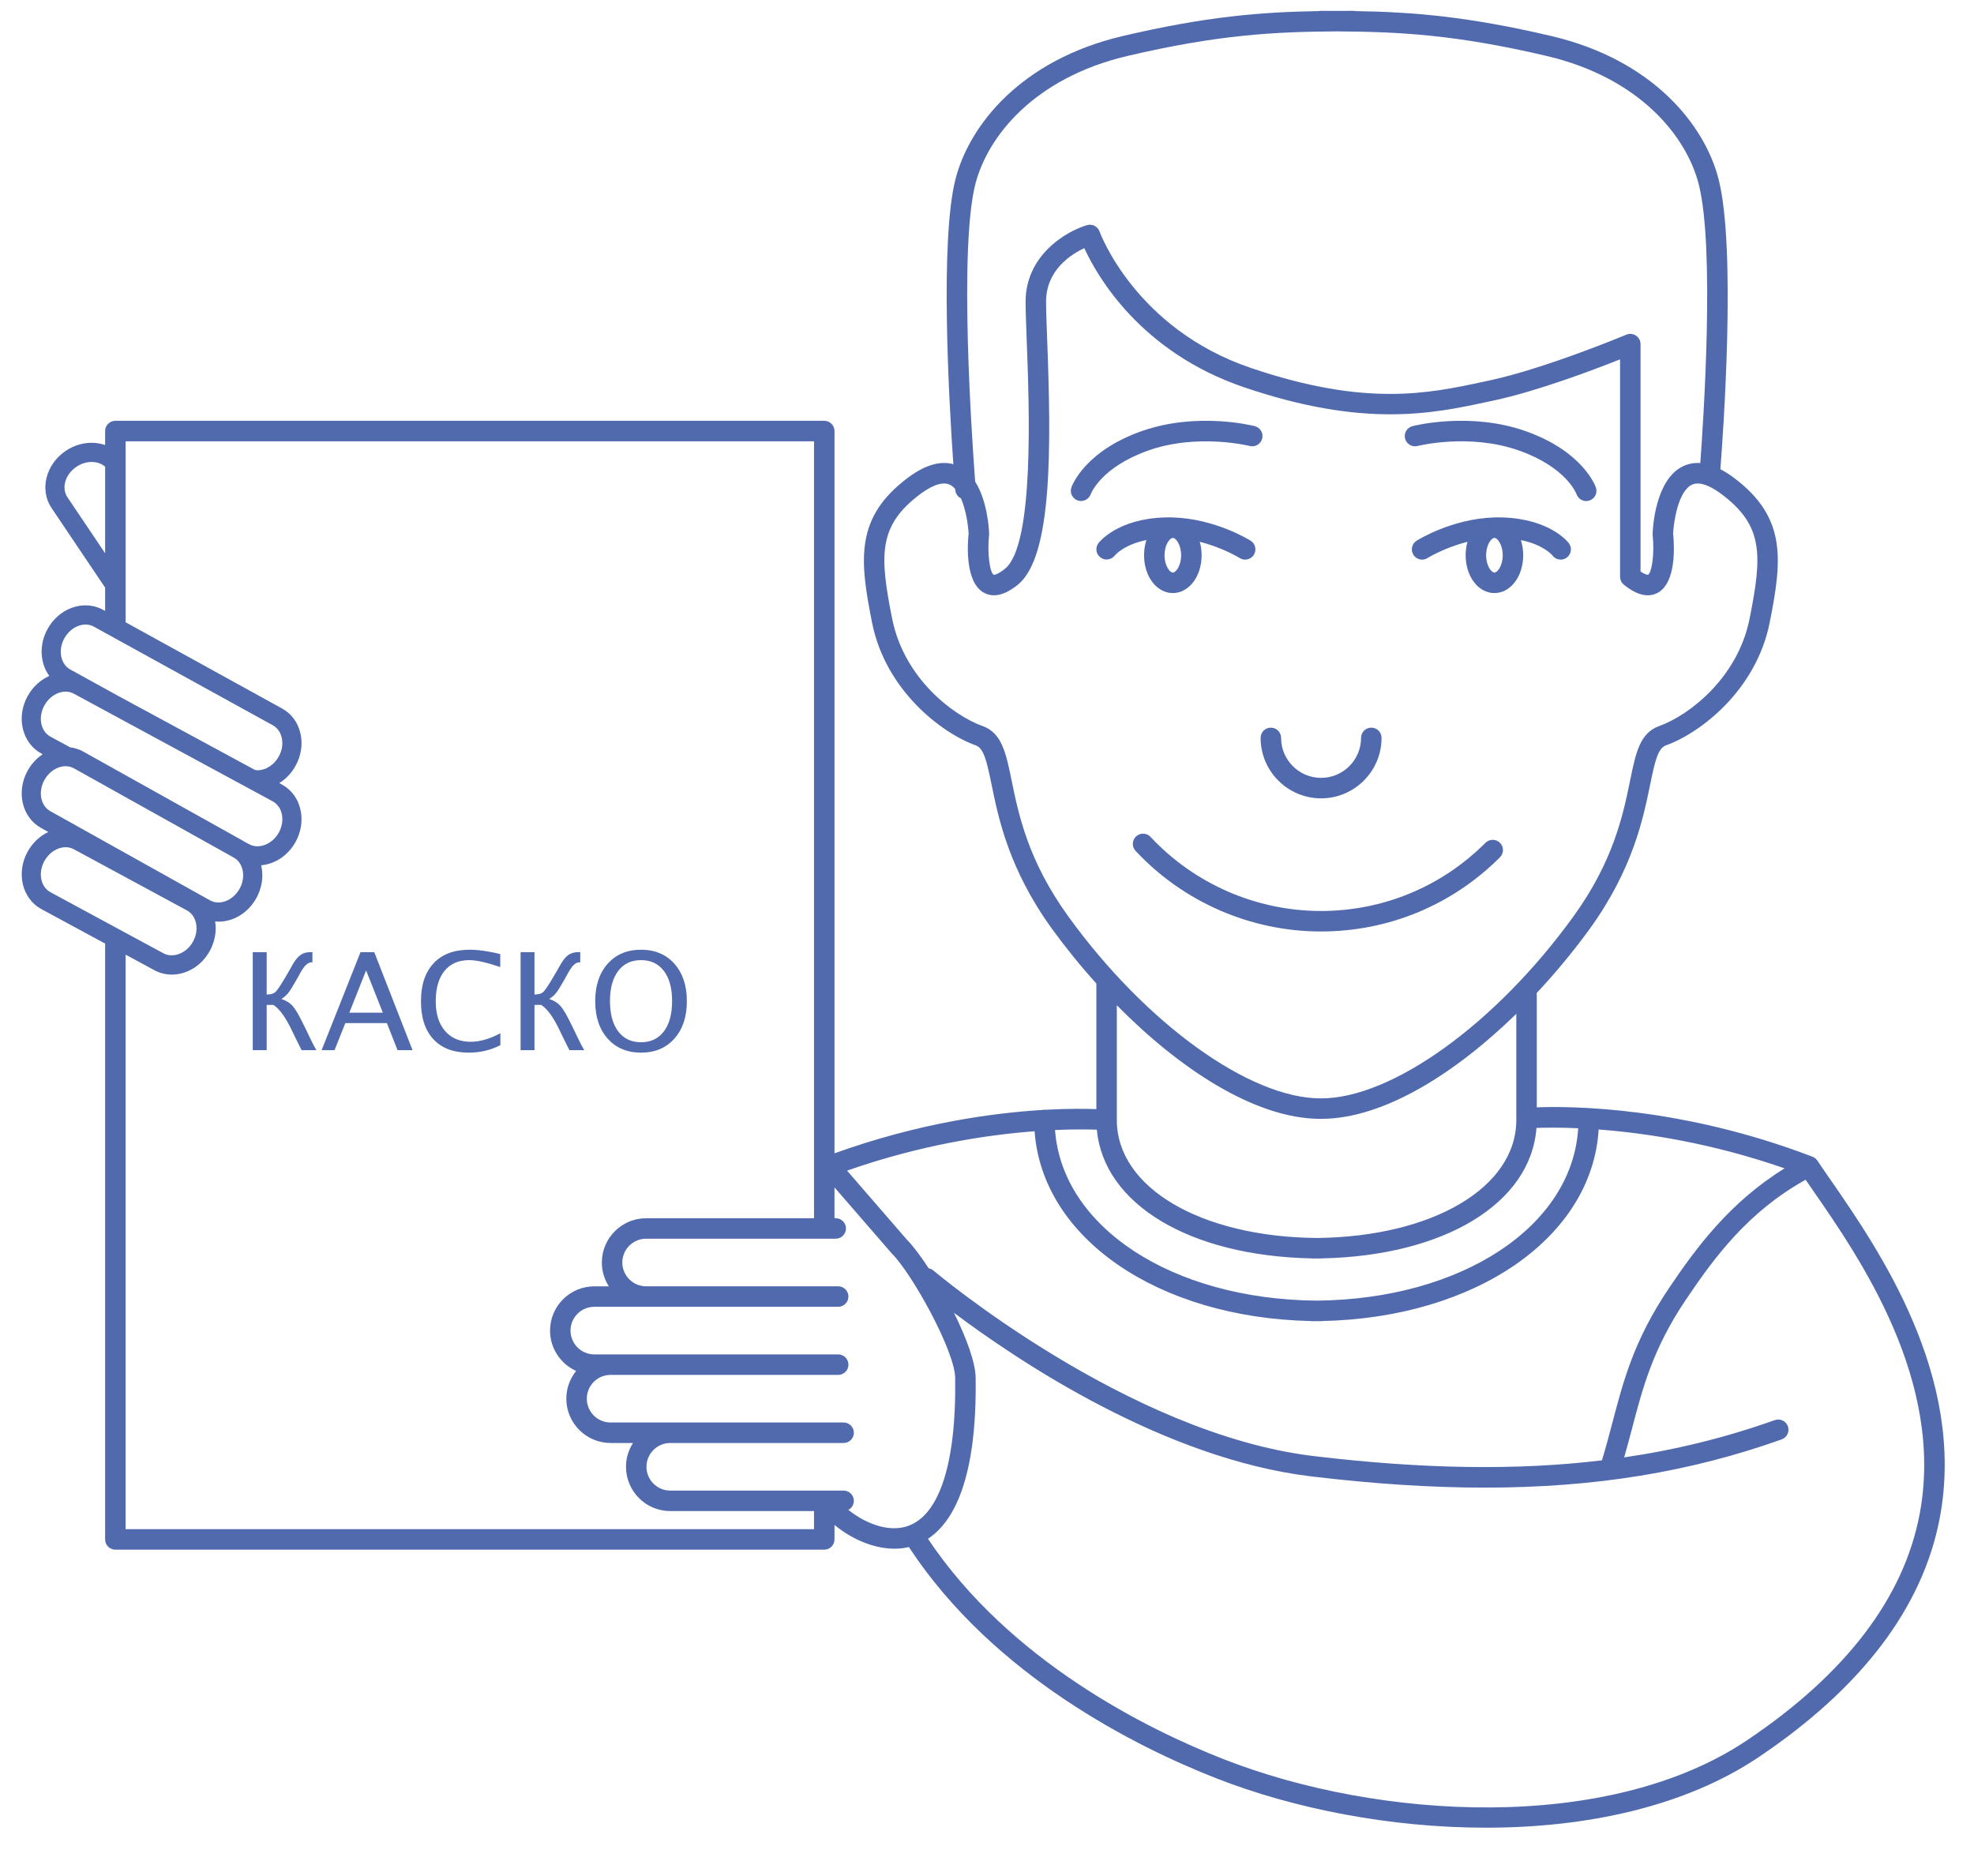 <?xml version="1.0" encoding="utf-8"?>
<!-- Generator: Adobe Illustrator 17.0.0, SVG Export Plug-In . SVG Version: 6.00 Build 0)  -->
<!DOCTYPE svg PUBLIC "-//W3C//DTD SVG 1.1//EN" "http://www.w3.org/Graphics/SVG/1.1/DTD/svg11.dtd">
<svg version="1.1" id="Слой_1" xmlns="http://www.w3.org/2000/svg" xmlns:xlink="http://www.w3.org/1999/xlink" x="0px" y="0px"
	 width="363.855px" height="345.783px" viewBox="0 0 363.855 345.783" enable-background="new 0 0 363.855 345.783"
	 xml:space="preserve">
<g>
	<path fill="#516AAE" d="M56.378,189.73l-0.623-1.257c-0.732-1.497-1.344-2.52-1.837-3.068c-0.493-0.549-1.178-0.97-2.057-1.264
		c0.513-0.316,0.935-0.684,1.269-1.1c0.334-0.415,0.811-1.177,1.43-2.284l0.377-0.659l0.477-0.868
		c0.684-1.23,1.344-1.844,1.978-1.844c0.041,0,0.106,0.003,0.195,0.013v-1.881l-0.317-0.013c-0.732,0-1.342,0.166-1.831,0.495
		c-0.487,0.329-0.972,0.905-1.452,1.727l-0.635,1.124l-0.77,1.317c-0.846,1.44-1.44,2.325-1.782,2.655
		c-0.342,0.33-0.851,0.494-1.525,0.494h-0.122v-7.8h-2.564v18.066h2.564v-8.35h1.242c1.081,0.724,2.145,2.15,3.192,4.278
		l1.024,2.097l0.791,1.597l0.195,0.378h2.723c-0.408-0.699-0.826-1.508-1.258-2.428C56.679,190.359,56.451,189.884,56.378,189.73z"
		/>
	<path fill="#516AAE" d="M66.449,175.518l-7.166,18.066h2.377l1.993-4.992h7.662l1.963,4.992h2.766l-7.057-18.066H66.449z
		 M64.388,186.675l3.094-7.801l3.086,7.801H64.388z"/>
	<path fill="#516AAE" d="M82.038,190.045c-1.147-1.327-1.722-3.146-1.722-5.457c0-2.417,0.537-4.289,1.611-5.616
		c1.074-1.326,2.593-1.989,4.554-1.989c1.342,0,3.251,0.428,5.725,1.281v-2.404c-2.173-0.529-4.064-0.794-5.676-0.794
		c-2.841,0-5.04,0.829-6.598,2.485c-1.559,1.655-2.339,3.993-2.339,7.013c0,3.027,0.766,5.363,2.296,7.007
		c1.529,1.645,3.699,2.466,6.506,2.466c2.108,0,4.054-0.46,5.836-1.38v-2.197c-1.953,1.051-3.781,1.574-5.482,1.574
		C84.756,192.033,83.185,191.371,82.038,190.045z"/>
	<path fill="#516AAE" d="M103.977,191.609l0.792,1.597l0.194,0.378h2.722c-0.406-0.699-0.826-1.508-1.257-2.428
		c-0.382-0.797-0.61-1.272-0.684-1.427l-0.622-1.257c-0.732-1.497-1.346-2.52-1.838-3.068c-0.492-0.549-1.178-0.97-2.057-1.264
		c0.513-0.316,0.936-0.684,1.27-1.1c0.334-0.415,0.81-1.177,1.429-2.284l0.378-0.659l0.477-0.868
		c0.684-1.23,1.343-1.844,1.977-1.844c0.041,0,0.106,0.003,0.195,0.013v-1.881l-0.316-0.013c-0.732,0-1.344,0.166-1.832,0.495
		s-0.972,0.905-1.451,1.727l-0.636,1.124l-0.769,1.317c-0.848,1.44-1.44,2.325-1.783,2.655c-0.342,0.33-0.85,0.494-1.525,0.494
		h-0.122v-7.8h-2.563v18.066h2.563v-8.35h1.243c1.08,0.724,2.145,2.15,3.191,4.278L103.977,191.609z"/>
	<path fill="#516AAE" d="M118.159,194.036c2.563,0,4.612-0.86,6.146-2.582c1.532-1.721,2.301-4.022,2.301-6.902
		c0-2.882-0.769-5.183-2.301-6.904c-1.534-1.722-3.583-2.582-6.146-2.582c-2.564,0-4.612,0.86-6.147,2.582
		c-1.534,1.722-2.301,4.022-2.301,6.904c0,2.88,0.767,5.182,2.301,6.902C113.547,193.176,115.595,194.036,118.159,194.036z
		 M113.947,178.979c1.01-1.331,2.412-1.996,4.212-1.996c1.798,0,3.202,0.665,4.212,1.996c1.008,1.33,1.513,3.18,1.513,5.548
		c0,2.385-0.505,4.246-1.513,5.585c-1.01,1.339-2.414,2.008-4.212,2.008c-1.8,0-3.202-0.669-4.212-2.008
		c-1.008-1.339-1.514-3.2-1.514-5.585C112.434,182.158,112.94,180.309,113.947,178.979z"/>
	<path fill="#516AAE" d="M211.649,83.047c9.095-3.225,18.607-0.862,18.7-0.838c1.011,0.256,2.039-0.348,2.299-1.357
		s-0.347-2.038-1.356-2.299c-0.432-0.11-10.693-2.683-20.904,0.935c-10.521,3.731-12.817,10.104-12.909,10.373
		c-0.335,0.978,0.181,2.031,1.154,2.38c0.207,0.073,0.42,0.108,0.628,0.108c0.771,0,1.498-0.479,1.78-1.24
		C201.115,90.907,202.981,86.119,211.649,83.047z"/>
	<path fill="#516AAE" d="M243.507,147.161c6.145,0,11.145-5,11.145-11.145c0-1.042-0.845-1.888-1.888-1.888
		s-1.888,0.846-1.888,1.888c0,4.064-3.306,7.37-7.369,7.37c-4.064,0-7.37-3.306-7.37-7.37c0-1.042-0.845-1.888-1.888-1.888
		c-1.042,0-1.888,0.846-1.888,1.888C232.361,142.161,237.361,147.161,243.507,147.161z"/>
	<path fill="#516AAE" d="M210.876,102.35c0,3.909,2.33,6.971,5.305,6.971c2.974,0,5.304-3.062,5.304-6.971
		c0-0.877-0.123-1.709-0.339-2.476c4.276,1.077,7.32,2.963,7.362,2.989c0.312,0.196,0.66,0.29,1.004,0.29
		c0.627,0,1.241-0.312,1.599-0.882c0.556-0.882,0.29-2.048-0.591-2.604c-0.278-0.175-6.512-4.031-14.278-4.286
		c-0.02,0-0.04-0.004-0.061-0.004c-0.02,0-0.038,0.003-0.057,0.004c-0.468-0.014-0.94-0.018-1.419-0.003
		c-8.809,0.275-12.113,4.576-12.25,4.759c-0.615,0.826-0.445,1.98,0.371,2.61c0.817,0.63,1.997,0.475,2.638-0.33
		c0.08-0.101,1.663-2.014,5.845-2.869C211.031,100.402,210.876,101.348,210.876,102.35z M216.181,105.545
		c-0.539,0-1.529-1.213-1.529-3.195s0.99-3.196,1.529-3.196s1.528,1.214,1.528,3.196S216.72,105.545,216.181,105.545z"/>
	<path fill="#516AAE" d="M212.073,154.27c-0.71-0.762-1.905-0.805-2.667-0.094c-0.763,0.711-0.804,1.905-0.093,2.668
		c8.803,9.442,21.251,14.857,34.154,14.857c12.47,0,24.194-4.856,33.011-13.674c0.737-0.737,0.737-1.933,0-2.67
		c-0.736-0.736-1.933-0.736-2.669,0c-8.105,8.105-18.881,12.568-30.342,12.568C231.607,167.926,220.165,162.948,212.073,154.27z"/>
	<path fill="#516AAE" d="M276.934,95.379c-0.486-0.016-0.965-0.012-1.441,0.001c-0.012,0-0.023-0.002-0.035-0.002
		s-0.024,0.002-0.036,0.003c-7.785,0.24-14.024,4.111-14.303,4.287c-0.882,0.556-1.147,1.722-0.591,2.604
		c0.358,0.569,0.972,0.882,1.599,0.882c0.344,0,0.691-0.094,1.004-0.29c0.043-0.027,3.074-1.913,7.362-2.989
		c-0.216,0.767-0.339,1.599-0.339,2.476c0,3.909,2.33,6.971,5.304,6.971c2.975,0,5.305-3.062,5.305-6.971
		c0-1.002-0.155-1.947-0.433-2.801c4.143,0.848,5.736,2.732,5.843,2.865c0.626,0.819,1.797,0.982,2.625,0.365
		c0.836-0.623,1.008-1.806,0.386-2.642C289.047,99.955,285.743,95.654,276.934,95.379z M275.458,105.545
		c-0.539,0-1.528-1.213-1.528-3.195s0.989-3.196,1.528-3.196s1.529,1.214,1.529,3.196S275.997,105.545,275.458,105.545z"/>
	<path fill="#516AAE" d="M261.291,82.209c0.095-0.024,9.564-2.4,18.7,0.838c8.63,3.06,10.517,7.818,10.607,8.06
		c0.274,0.772,1.001,1.256,1.779,1.256c0.203,0,0.41-0.033,0.613-0.102c0.986-0.339,1.511-1.412,1.172-2.398
		c-0.092-0.27-2.388-6.643-12.909-10.373c-10.21-3.62-20.473-1.047-20.904-0.935c-1.009,0.261-1.617,1.29-1.357,2.299
		C259.252,81.861,260.282,82.465,261.291,82.209z"/>
	<path fill="#516AAE" d="M337.403,217.467c-0.901-1.302-1.717-2.48-2.415-3.526c-0.003-0.005-0.008-0.009-0.012-0.015
		c-0.017-0.025-0.037-0.048-0.056-0.072c-0.036-0.047-0.075-0.091-0.114-0.134c-0.024-0.026-0.045-0.058-0.07-0.083
		c-0.019-0.018-0.041-0.033-0.061-0.051c-0.045-0.041-0.093-0.078-0.142-0.113c-0.03-0.023-0.057-0.048-0.087-0.068
		c-0.02-0.012-0.042-0.021-0.061-0.033c-0.054-0.032-0.11-0.061-0.167-0.087c-0.036-0.017-0.069-0.036-0.105-0.05
		c-0.006-0.003-0.012-0.008-0.018-0.01c-24.086-9.235-44.439-9.349-50.827-9.104v-20.846c0-0.078-0.014-0.151-0.023-0.227
		c3.573-3.812,6.884-7.831,9.789-11.844c7.932-10.955,9.855-20.351,11.128-26.567c0.9-4.395,1.439-6.714,2.929-7.247
		c6.312-2.26,16.606-10.14,19.097-22.588c2.353-11.77,3.086-19.441-6.547-26.698c-0.871-0.655-1.715-1.189-2.534-1.612
		c0.478-6.106,2.981-40.618-0.348-53.53c-2.536-9.828-11.975-21.908-30.862-26.333c-15.34-3.594-25.416-4.412-36.068-4.584
		C249.697,2.017,249.563,2,249.425,2c-1.007,0-1.997,0.003-2.98,0.009C245.462,2.003,244.473,2,243.466,2
		c-0.138,0-0.272,0.017-0.402,0.045c-10.652,0.172-20.728,0.99-36.068,4.584c-18.887,4.425-28.326,16.504-30.862,26.333
		c-2.91,11.284-1.222,40.942-0.409,52.612c-2.444-0.695-5.273,0.15-8.432,2.53c-9.634,7.258-8.9,14.929-6.547,26.698
		c2.491,12.448,12.785,20.328,19.097,22.588c1.49,0.533,2.029,2.852,2.929,7.247c1.273,6.217,3.196,15.612,11.128,26.567
		c2.465,3.404,5.222,6.812,8.182,10.098v23.145c-1.943-0.074-5.183-0.113-9.421,0.125c-0.051-0.004-0.1-0.016-0.151-0.016
		c-0.143,0-0.281,0.02-0.415,0.049c-9.201,0.561-22.876,2.432-38.276,7.991V79.457c0-1.042-0.845-1.888-1.888-1.888H21.264
		c-1.043,0-1.888,0.846-1.888,1.888v2.581c-0.778-0.269-1.612-0.417-2.478-0.417c-1.683,0-3.338,0.516-4.788,1.492
		C8.431,85.59,7.259,90.31,9.497,93.636l9.878,14.679v4.304l-0.363-0.2c-0.985-0.543-2.108-0.83-3.249-0.83
		c-2.835,0-5.518,1.672-7.002,4.364c-1.609,2.92-1.377,6.319,0.327,8.649c-1.637,0.721-3.061,2.013-4.001,3.719
		c-2.14,3.885-1.025,8.618,2.497,10.559l0.282,0.152c-1.116,0.747-2.082,1.774-2.778,3.037c-2.14,3.885-1.025,8.618,2.477,10.548
		l1.339,0.748c-1.558,0.734-2.911,1.99-3.815,3.631c-2.14,3.885-1.025,8.618,2.498,10.56l11.79,6.376v109.834
		c0,1.042,0.845,1.888,1.888,1.888H151.93c1.042,0,1.888-0.846,1.888-1.888v-2.675c2.766,2.317,6.914,4.385,11.055,4.385
		c0.758,0,1.515-0.069,2.263-0.219c0.129-0.026,0.259-0.058,0.389-0.088c15.65,23.837,42.073,36.897,56.558,42.588
		c14.428,5.669,32.253,9.146,49.819,9.146c18.454,0,36.622-3.838,50.258-13.003c19.041-12.798,30.274-27.637,33.386-44.104
		C362.478,253.693,346.167,230.128,337.403,217.467z M295.275,269.189c-15.772,1.896-33.051,1.61-53.128-0.787
		c-34.362-4.106-69.741-33.903-70.094-34.203c-0.258-0.22-0.56-0.349-0.871-0.407c-1.466-2.25-2.886-4.135-4.043-5.305l-11.005-12.7
		c13.589-4.771,25.87-6.607,34.565-7.262c1.406,19.686,22.712,34.384,50.929,34.985c0.097,0.015,0.194,0.029,0.295,0.029
		c0.252,0,0.5-0.01,0.751-0.013c0.251,0.003,0.499,0.013,0.751,0.013c0.101,0,0.198-0.015,0.295-0.029
		c28.371-0.605,49.753-15.46,50.948-35.309c8.635,0.651,20.803,2.469,34.274,7.166c-10.085,6.224-16.288,14.612-21.346,22.13
		c-6.387,9.493-8.334,16.908-10.397,24.76C296.611,264.5,295.998,266.812,295.275,269.189z M23.151,281.878V175.973l5.266,2.848
		c0.984,0.543,2.107,0.829,3.248,0.829c2.835,0,5.519-1.672,7.002-4.363c0.937-1.699,1.277-3.609,0.989-5.433
		c0.201,0.017,0.401,0.038,0.603,0.038c2.835,0,5.519-1.672,7.002-4.363c1.017-1.844,1.34-3.938,0.91-5.896
		c-0.01-0.044-0.025-0.086-0.035-0.13c2.587-0.236,4.979-1.833,6.347-4.315c1.017-1.844,1.34-3.938,0.91-5.896
		c-0.449-2.045-1.654-3.699-3.406-4.664l-0.509-0.275c1.215-0.755,2.261-1.848,3.005-3.197c1.017-1.844,1.34-3.938,0.91-5.896
		c-0.449-2.045-1.655-3.699-3.395-4.657l-28.846-15.9V81.345h126.891v143.217h-30.946c-4.501,0-8.163,3.662-8.163,8.163
		c0,1.615,0.478,3.119,1.291,4.388h-2.676c-4.501,0-8.163,3.662-8.163,8.163c0,3.306,1.979,6.152,4.812,7.436
		c-1.131,1.4-1.812,3.179-1.812,5.115c0,4.501,3.662,8.163,8.163,8.163h4.128c-0.813,1.269-1.291,2.773-1.291,4.388
		c0,4.501,3.662,8.163,8.163,8.163h26.494v3.338L23.151,281.878L23.151,281.878z M8.185,158.702c0.849-1.54,2.381-2.535,3.905-2.535
		c0.553,0,1.072,0.132,1.555,0.397l20.832,11.264c0.835,0.46,1.42,1.284,1.647,2.319c0.246,1.121,0.05,2.34-0.552,3.432
		c-1.157,2.099-3.649,3.136-5.46,2.139L9.28,164.453C7.476,163.459,6.985,160.879,8.185,158.702z M8.185,143.775
		c0.849-1.54,2.382-2.535,3.905-2.535c0.553,0,1.072,0.132,1.534,0.386L43.07,158.07c0.835,0.46,1.42,1.284,1.647,2.319
		c0.246,1.121,0.05,2.34-0.552,3.432c-0.849,1.54-2.382,2.535-3.906,2.535c-0.553,0-1.072-0.131-1.533-0.385L9.28,149.526
		C7.476,148.532,6.985,145.952,8.185,143.775z M8.185,130.026c0.849-1.54,2.381-2.535,3.905-2.535c0.553,0,1.072,0.132,1.554,0.397
		l36.647,19.84c0.835,0.46,1.42,1.284,1.647,2.319c0.246,1.121,0.05,2.34-0.552,3.432c-1.158,2.099-3.652,3.136-5.459,2.139
		l-0.904-0.489c-0.08-0.049-0.156-0.104-0.239-0.149l-29.446-16.444c-0.739-0.407-1.556-0.671-2.4-0.777l-3.659-1.98
		C7.476,134.783,6.985,132.203,8.185,130.026z M15.764,115.123c0.553,0,1.072,0.132,1.542,0.391l32.986,18.182
		c0.835,0.46,1.42,1.284,1.647,2.319c0.246,1.121,0.05,2.34-0.552,3.432c-0.849,1.54-2.382,2.535-3.906,2.535
		c-0.169,0-0.328-0.035-0.49-0.06l-25.341-13.72l-8.696-4.793c-1.804-0.994-2.294-3.574-1.095-5.751
		C12.707,116.118,14.24,115.123,15.764,115.123z M179.79,33.905c2.26-8.76,10.82-19.56,28.068-23.601
		c16.559-3.879,26.868-4.454,38.588-4.52c11.72,0.066,22.029,0.642,38.588,4.52c17.248,4.041,25.808,14.841,28.068,23.601
		c3.012,11.683,0.879,43.685,0.303,51.45c-1.125-0.08-2.185,0.113-3.174,0.584c-5.125,2.446-5.579,11.387-5.613,12.397
		c-0.003,0.089,0,0.178,0.009,0.266c0.372,3.507-0.175,7.027-0.865,7.343c-0.085,0.022-0.537-0.036-1.37-0.589V63.434
		c0-0.632-0.316-1.222-0.842-1.571c-0.526-0.35-1.192-0.413-1.775-0.17c-0.149,0.062-15.041,6.27-25.243,8.441l-1.125,0.241
		c-10.156,2.176-21.666,4.645-42.873-2.561c-21.3-7.237-27.792-24.951-27.854-25.126c-0.333-0.949-1.351-1.476-2.314-1.187
		c-3.917,1.153-11.325,5.586-11.325,14.11c0,1.69,0.092,4.104,0.208,7.158c0.465,12.229,1.433,37.674-4.006,42.072
		c-1.295,1.048-1.958,1.143-2.07,1.103c-0.691-0.315-1.237-3.836-0.866-7.343c0.009-0.088,0.013-0.177,0.009-0.266
		c-0.026-0.757-0.288-5.958-2.568-9.551C179.208,81.682,176.697,45.898,179.79,33.905z M186.469,143.881
		c-1.042-5.092-1.795-8.771-5.354-10.045c-5.504-1.97-14.484-8.861-16.667-19.773c-2.357-11.788-2.554-17.163,5.117-22.942
		c1.632-1.229,3.913-2.531,5.509-1.774c0.367,0.174,0.693,0.449,0.991,0.785c0.007,0.086,0.013,0.158,0.016,0.2
		c0.056,0.683,0.472,1.242,1.043,1.527c0.971,2.193,1.348,5.117,1.413,6.485c-0.23,2.268-0.604,9.047,2.827,10.916
		c1.753,0.956,3.855,0.455,6.251-1.481c6.375-5.157,6.166-25.133,5.405-45.151c-0.11-2.896-0.205-5.396-0.205-7.015
		c0-5.798,4.56-8.711,7.05-9.87c2.299,5.032,10.253,19.123,29.453,25.647c22.196,7.542,34.773,4.845,44.879,2.678l1.12-0.24
		c8.029-1.708,18.484-5.676,23.298-7.59v40.074c0,0.033,0.008,0.062,0.01,0.096c0.003,0.065,0.009,0.13,0.02,0.195
		c0.009,0.06,0.021,0.117,0.036,0.176c0.015,0.06,0.034,0.118,0.055,0.176c0.021,0.058,0.043,0.113,0.069,0.167
		c0.027,0.056,0.056,0.109,0.088,0.163c0.031,0.052,0.065,0.102,0.101,0.15c0.036,0.048,0.075,0.095,0.116,0.141
		c0.044,0.048,0.09,0.093,0.138,0.137c0.024,0.021,0.043,0.047,0.068,0.067c2.396,1.938,4.498,2.438,6.251,1.481
		c3.431-1.869,3.057-8.647,2.827-10.916c0.1-2.086,0.913-7.783,3.464-8.998c1.598-0.758,3.877,0.546,5.509,1.774
		c7.67,5.779,7.474,11.154,5.117,22.942c-2.183,10.912-11.163,17.804-16.667,19.773c-3.559,1.274-4.312,4.953-5.354,10.045
		c-1.28,6.252-3.033,14.814-10.487,25.109c-14.271,19.711-33.38,33.477-46.468,33.477c-0.014,0-0.027,0.004-0.041,0.004
		s-0.027-0.004-0.041-0.004c-13.088,0-32.197-13.766-46.468-33.477C189.502,158.695,187.749,150.133,186.469,143.881z
		 M243.425,206.242c0.014,0,0.027-0.004,0.041-0.004s0.027,0.004,0.041,0.004c11.535,0,24.751-8.409,35.984-19.36v19.237
		c0,0.03,0.007,0.059,0.009,0.088c0.002,0.025-0.003,0.05-0.001,0.075c0.001,0.011,0.004,0.02,0.005,0.029
		c-0.003,0.045-0.013,0.087-0.013,0.133c0,12.465-15.439,21.546-36.817,21.755c-21.378-0.209-36.817-9.29-36.817-21.755v-21.138
		C217.417,197.017,231.343,206.242,243.425,206.242z M202.173,208.238c1.268,13.719,17.075,23.255,39.517,23.723
		c0.077,0.01,0.153,0.023,0.232,0.023c0.253,0,0.5-0.008,0.751-0.01c0.251,0.002,0.498,0.01,0.751,0.01
		c0.08,0,0.155-0.014,0.232-0.023c22.621-0.472,38.507-10.154,39.552-24.049c1.573-0.057,4.213-0.093,7.689,0.061
		c-1.089,18.06-21.403,31.529-48.224,31.778c-26.662-0.247-46.897-13.558-48.207-31.455
		C197.962,208.143,200.608,208.181,202.173,208.238z M12.43,91.661c-1.15-1.708-0.408-4.228,1.655-5.616
		c0.864-0.581,1.836-0.889,2.813-0.889c0.976,0,1.841,0.312,2.478,0.872v15.953L12.43,91.661z M156.372,278.315
		c0.6-0.316,1.013-0.938,1.013-1.663c0-1.042-0.845-1.888-1.888-1.888h-31.949c-2.419,0-4.388-1.968-4.388-4.388
		c0-2.42,1.968-4.388,4.388-4.388h30.949h1c1.042,0,1.888-0.846,1.888-1.888s-0.845-1.888-1.888-1.888h-1h-30.949h-11
		c-2.419,0-4.388-1.968-4.388-4.388c0-2.42,1.968-4.388,4.388-4.388h41.949c1.042,0,1.888-0.846,1.888-1.888
		s-0.845-1.888-1.888-1.888h-41.949h-3c-2.419,0-4.388-1.968-4.388-4.388s1.968-4.388,4.388-4.388h9.548h34.949h0.452
		c1.042,0,1.888-0.846,1.888-1.888s-0.845-1.888-1.888-1.888h-0.452h-34.949c-2.419,0-4.388-1.968-4.388-4.388
		s1.968-4.388,4.388-4.388h34.949c1.042,0,1.888-0.846,1.888-1.888s-0.845-1.888-1.888-1.888h-0.228v-5.684l10.511,12.13
		c0.029,0.034,0.059,0.066,0.092,0.099c3.698,3.697,11.57,17.874,11.642,22.893c0.233,16.477-3.2,26.262-9.667,27.555
		C162.745,282.287,158.766,280.254,156.372,278.315z M353.836,279.094c-2.918,15.438-13.611,29.459-31.782,41.673
		c-25.537,17.164-67.922,14.742-96.591,3.477c-13.952-5.481-39.296-17.976-54.419-40.594c4.755-3.129,9.056-11.071,8.792-29.702
		c-0.04-2.832-1.739-7.393-3.993-11.954c11.837,8.887,38.72,26.913,65.855,30.156c11.487,1.373,22.083,2.068,32.022,2.068
		c20.333,0,37.909-2.912,54.685-8.889c0.982-0.35,1.495-1.43,1.145-2.412c-0.35-0.981-1.432-1.493-2.411-1.145
		c-8.908,3.174-18.065,5.451-27.766,6.876c0.535-1.857,1.015-3.668,1.478-5.433c1.979-7.533,3.847-14.65,9.877-23.611
		c5.376-7.991,11.522-16.247,22.089-22.14c0.464,0.678,0.953,1.387,1.482,2.15C342.748,231.822,358.476,254.544,353.836,279.094z"/>
</g>
</svg>
